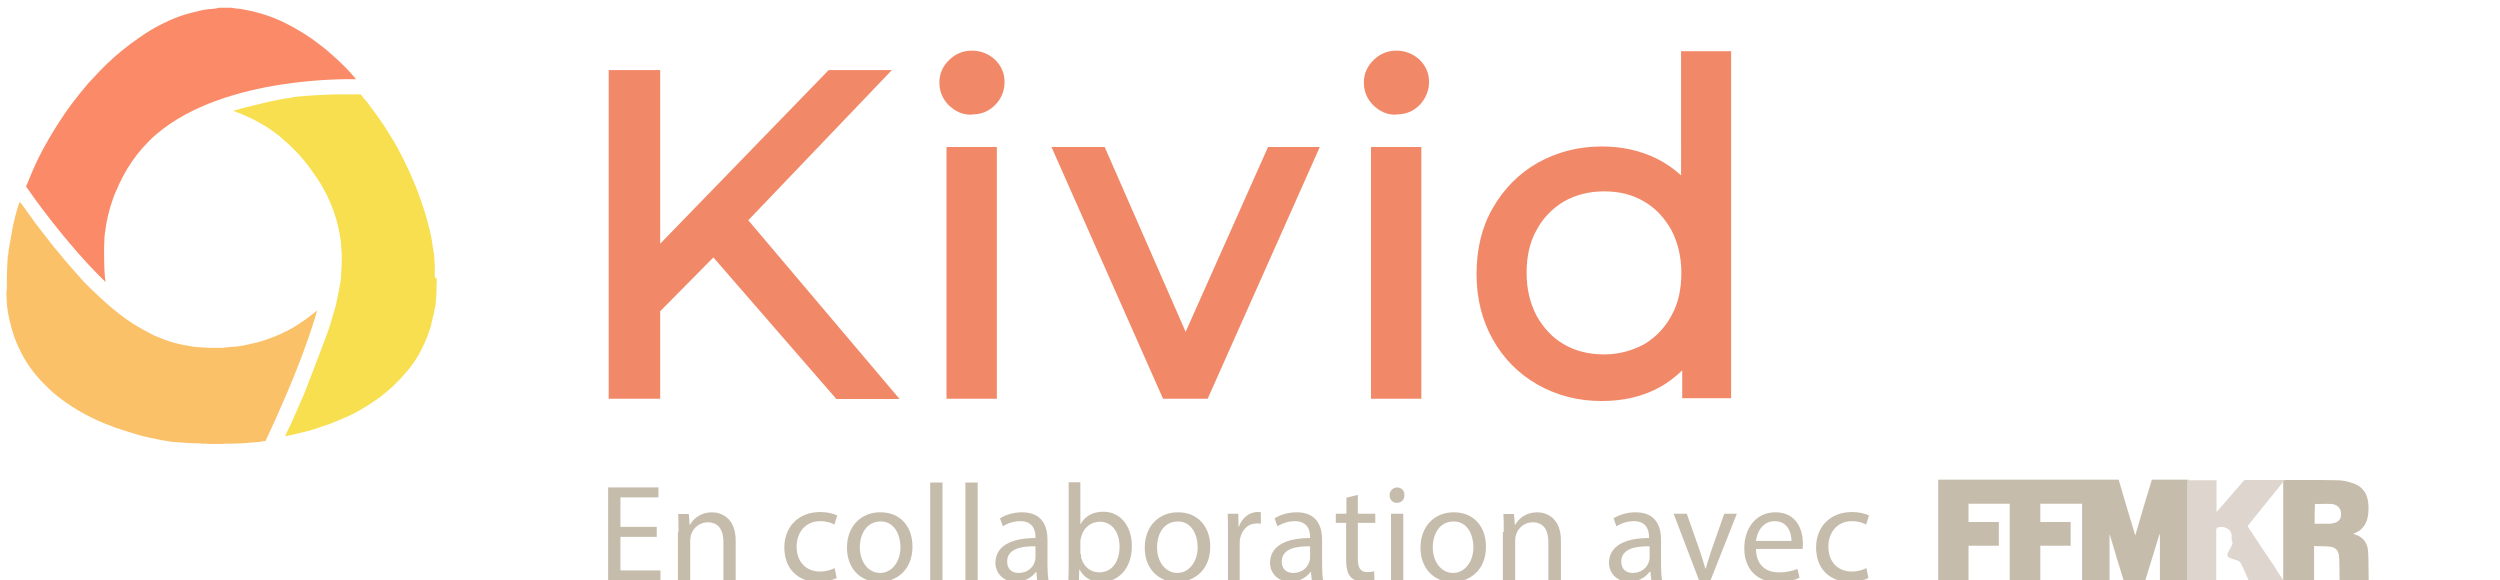 <?xml version="1.0" encoding="utf-8"?>
<!-- Generator: Adobe Illustrator 24.0.0, SVG Export Plug-In . SVG Version: 6.00 Build 0)  -->
<svg version="1.1" id="Calque_1" xmlns="http://www.w3.org/2000/svg" xmlns:xlink="http://www.w3.org/1999/xlink" x="0px" y="0px"
	 viewBox="0 0 874 202.8" style="enable-background:new 0 0 874 202.8;" xml:space="preserve">
<style type="text/css">
	.st0{fill:#F7DF4F;}
	.st1{fill:#FB8B68;}
	.st2{fill:#FBC168;}
	.st3{fill:#F18969;}
	.st4{fill:#C6BCAC;}
	.st5{fill:#DDD5CE;}
</style>
<g>
	<path class="st0" d="M152.7,98.8c-0.1,0.1-0.1,0.4-0.1,0.5c0,0.8,0,1.4,0,2.2c0,0.5,0,1.2-0.1,1.7c0,0.5-0.1,1.1-0.1,1.6
		s-0.1,0.9-0.1,1.3c-0.1,0.5-0.1,1.1-0.3,1.7c-0.1,0.7-0.3,1.4-0.4,2.1c-0.3,1.3-0.7,2.6-0.9,3.9c-0.5,1.6-1.1,3.2-1.6,4.6
		c-0.5,1.2-1.1,2.4-1.6,3.5c-1.2,2.4-2.6,4.7-4.3,6.8c-1.1,1.3-2.1,2.5-3.2,3.7c-0.9,0.9-1.8,1.8-2.8,2.8c-1.3,1.2-2.6,2.2-3.9,3.3
		c-2.4,1.8-4.9,3.4-7.5,4.9c-1.4,0.8-2.9,1.6-4.3,2.2c-2.1,0.9-4.1,1.8-6.2,2.6c-1.6,0.5-3.2,1.1-4.7,1.6c-2.1,0.7-4.2,1.2-6.3,1.7
		c-1.3,0.3-2.8,0.7-4.1,0.9c-0.1,0-0.3,0-0.4,0.1c0,0-0.1,0-0.1-0.1s0-0.1,0.1-0.3c0.4-0.8,0.8-1.6,1.1-2.2c0.9-1.8,1.7-3.7,2.5-5.5
		c0.9-2.1,1.8-4.2,2.8-6.4c0.9-2.2,1.7-4.5,2.6-6.7c0.5-1.4,1.1-2.8,1.6-4.2c0.7-1.6,1.2-3.2,1.8-4.7c0.8-2.1,1.6-4.3,2.4-6.4
		c0.7-2,1.3-3.8,1.8-5.8c0.5-1.7,1.1-3.5,1.4-5.3c0.3-1.3,0.5-2.6,0.8-3.9c0.1-0.9,0.3-1.8,0.5-2.8c0.1-0.4,0.1-0.9,0.1-1.3
		c0-0.5,0.1-1.1,0.1-1.6c0-0.1,0-0.3,0-0.4c0-0.3,0-0.7,0.1-0.9v-0.1c0-1.4,0.1-2.8,0.1-4.2c0-0.5,0-1.1-0.1-1.4
		c0-0.8-0.1-1.6-0.1-2.4c-0.1-1.3-0.3-2.5-0.5-3.8c-0.3-1.7-0.7-3.5-1.2-5.3c-1.1-3.8-2.6-7.4-4.5-10.8c-1.4-2.6-3.2-5.1-5-7.6
		c-1.4-1.8-2.5-3.2-3.7-4.5c-1.2-1.2-2.4-2.5-3.5-3.5c-1.1-0.9-2.1-1.8-3.2-2.8c-2.2-1.8-4.6-3.4-7-4.7c-2-1.2-4.1-2.1-6.2-3
		c-0.9-0.4-2-0.8-2.9-1.1c0,0,0,0,0-0.1l0,0h0.1c2.2-0.7,4.6-1.3,6.8-1.8c1.6-0.4,3.3-0.8,4.9-1.2c1.3-0.3,2.5-0.5,3.8-0.8
		c0.9-0.1,1.8-0.4,2.9-0.5c0.7-0.1,1.2-0.1,1.8-0.3c0.7-0.1,1.3-0.3,1.8-0.3c0.4,0,0.8-0.1,1.3-0.1c0.4,0,0.9-0.1,1.3-0.1
		c0.3,0,0.7-0.1,0.9-0.1c0.5,0,0.9-0.1,1.4-0.1s1.1-0.1,1.7-0.1h0.1c0.7,0,1.2-0.1,1.8-0.1c0.7,0,1.3-0.1,2-0.1h0.1
		c0.9,0,2-0.1,2.9-0.1c0.1,0,0.3,0,0.5,0c0.3,0,0.5,0,0.8,0s0.7,0,0.9,0c0.4,0,0.9,0,1.3,0c0.1,0,0.4,0,0.5,0c1.4,0,3,0,4.5,0
		c0.1,0,0.3,0,0.4,0c0,0,0.1,0,0.1,0.1c0.1,0.1,0.3,0.3,0.3,0.4c0.7,0.8,1.3,1.6,2,2.4c1.4,2,2.9,3.8,4.3,5.9c1.6,2.2,3,4.6,4.5,7
		c1.1,1.8,2.2,3.8,3.2,5.8c0.5,0.9,0.9,1.8,1.4,2.9c1.1,2.1,2,4.2,2.9,6.4c1.3,3,2.4,6.2,3.4,9.3c0.8,2.4,1.4,4.7,2,7.2
		c0.4,1.4,0.7,3,0.9,4.6c0.1,0.8,0.3,1.7,0.4,2.5c0.1,0.7,0.3,1.4,0.3,2.1c0,0.5,0.1,1.1,0.1,1.4c0,0.7,0.1,1.3,0.1,2
		c0,0.3,0,0.5,0,0.7c0,0.9,0,2,0,2.9c0,0.1,0,0.4,0.1,0.5C152.7,97,152.7,97.9,152.7,98.8z"/>
	<path class="st1" d="M124.5,27.7l-0.1-0.1c-0.5-0.7-1.2-1.3-1.7-2c-2.2-2.4-4.5-4.6-6.8-6.6c-2.2-2-4.5-3.7-6.8-5.4
		c-3.2-2.2-6.6-4.2-10.1-5.9c-2.5-1.2-5.1-2.2-7.9-3C88.7,4,86.4,3.5,84,3.1C83.2,3,82.3,3,81.5,2.8c-0.1,0-0.1,0-0.3,0
		c0,0,0,0,0-0.1c-1.6,0-3.3,0-4.9,0c0,0.1-0.1,0.1-0.1,0.1C75.1,3.1,74,3.1,73,3.2c-1.1,0.1-2.1,0.3-3,0.5c-1.8,0.4-3.5,0.9-5.4,1.4
		c-2.5,0.8-5,1.8-7.4,3c-2.9,1.4-5.6,3-8.3,4.9c-4.2,2.9-8.1,6-11.8,9.6c-2.2,2.1-4.3,4.5-6.4,6.7c-1.7,2-3.4,4.1-5,6.2
		c-4.1,5.4-7.6,11-10.8,16.9c-2.1,3.9-3.8,7.9-5.4,11.9c-0.1,0.3-0.3,0.7-0.4,0.9c2.1,3,13.7,19.7,27.8,33.4l0,0
		c-0.3-1.7-0.5-5-0.5-9.2c0-0.7,0-1.2,0-1.8c0-0.5,0-1.2,0-1.7c0.1-0.8,0.1-1.7,0.1-2.5c0.1-0.9,0.1-1.7,0.3-2.6
		c0.1-0.9,0.3-1.8,0.4-2.8c0.4-2,0.8-3.8,1.4-5.8c0.7-2.1,1.3-4.1,2.2-5.9c2.8-6.7,7.1-13.5,13.9-19.4
		C78.9,26.3,123.3,27.7,124.5,27.7L124.5,27.7z"/>
	<path class="st2" d="M110.9,108.5c-0.5,0.4-1.1,0.9-1.6,1.3c-2.2,1.7-4.5,3.3-6.8,4.7c-2.8,1.6-5.6,2.9-8.5,3.9
		c-2.1,0.8-4.2,1.4-6.3,1.8c-1.6,0.4-3,0.7-4.6,0.9c-0.4,0-0.7,0.1-1.1,0.1c-0.5,0-1.1,0.1-1.4,0.1c-0.9,0.1-1.8,0.1-2.8,0.3
		c-0.5,0-1.2,0-1.7,0c-1.6,0-3.3,0-4.9-0.1c-0.4,0-0.9-0.1-1.3-0.1c-0.5,0-1.1-0.1-1.4-0.1c-0.7-0.1-1.3-0.1-2.1-0.3
		s-1.6-0.3-2.4-0.4c-1.1-0.3-2.2-0.5-3.3-0.8c-2.4-0.7-4.7-1.6-7-2.6c-2.4-1.2-4.7-2.5-7-3.9c-3.3-2.1-6.3-4.5-9.3-7.1
		c-1.8-1.6-3.7-3.4-5.5-5.1s-3.5-3.5-5.1-5.4c-1.4-1.6-2.8-3.2-4.1-4.7c-1.3-1.6-2.6-3.2-3.9-4.7c-1.3-1.7-2.6-3.3-3.9-5
		c-1.7-2.1-3.3-4.3-4.9-6.6c-0.9-1.3-1.8-2.5-2.8-3.8c-0.1-0.1-0.1-0.1-0.3-0.3l0,0c0,0,0,0-0.1,0.1c-0.1,0.4-0.3,0.8-0.4,1.2
		c-0.7,2.1-1.2,4.2-1.7,6.3C4.4,79.9,4,81.5,3.8,83c-0.1,0.9-0.4,2-0.5,2.9c-0.1,0.7-0.3,1.3-0.3,2c-0.1,0.7-0.1,1.3-0.3,2
		c0,0.5-0.1,1.1-0.1,1.6c0,0.7-0.1,1.3-0.1,2c0,1.2-0.1,2.2-0.1,3.4c0,0.7,0,1.3,0,2V99c0,0.1,0,0.4,0,0.5c0,0.5,0,1.2,0,1.7
		c-0.3,0.9-0.1,1.8-0.1,2.8v0.1c0,0.7,0.1,1.2,0.1,1.8c0,0.5,0.1,0.9,0.1,1.4c0.1,0.9,0.3,1.7,0.4,2.6c0.3,1.6,0.7,3.2,1.1,4.7
		c0.7,2.4,1.4,4.6,2.5,6.8c2,4.5,4.7,8.4,8,11.9c0.9,0.9,1.8,1.8,2.8,2.8c1.7,1.6,3.7,3.2,5.6,4.5c3,2.1,6,3.9,9.3,5.5
		c2.6,1.3,5.4,2.4,8.1,3.4c2.6,0.9,5.3,1.7,7.9,2.5c1.4,0.4,3,0.8,4.5,1.1c1.3,0.3,2.6,0.5,3.9,0.8c1.1,0.1,2,0.4,3,0.5
		c0.3,0,0.7,0.1,0.9,0.1c0.4,0,0.9,0.1,1.3,0.1c0.5,0,1.1,0.1,1.4,0.1s0.8,0.1,1.3,0.1c0.7,0,1.2,0.1,1.8,0.1c0.9,0,1.7,0.1,2.6,0.1
		c0.1,0,0.1,0,0.3,0c0.4,0,0.8,0,1.1,0.1c0.5,0,1.2,0,1.7,0c0.1,0,0.3,0,0.4,0.1c1.8,0,3.8,0,5.6,0c0.1-0.1,0.3-0.1,0.4-0.1
		c0.7,0,1.2,0,1.8,0c0.3,0,0.5,0,0.9,0c0.9,0,1.8-0.1,2.8-0.1c0.7,0,1.3-0.1,2-0.1c0.3,0,0.7,0,0.9-0.1c0.4,0,0.9-0.1,1.3-0.1
		s0.9-0.1,1.3-0.1s0.8-0.1,1.3-0.1c0.7-0.1,1.3-0.3,2.1-0.3C104.9,128.6,109.5,113.4,110.9,108.5z"/>
</g>
<g>
	<path class="st3" d="M249.6,85.1l-22.1,22.3V136h-11.4V27.7h11.4v65.5l63.6-65.5h13l-46.9,49.1l50.2,59.4h-13.5L249.6,85.1z"/>
	<path class="st3" d="M314.5,139.5h-22.1l-43-49.5l-18.6,18.8v30.6h-18V24.5h18v60.7l58.9-60.7h22.1L261.6,77L314.5,139.5z
		 M295.4,132.9h5l-47.5-56.2L296.4,31h-3.9l-68.2,70.3V31h-4.9v101.8h4.9v-26.7l25.5-25.8L295.4,132.9z"/>
</g>
<g>
	<path class="st3" d="M334,34.4c-1.6-1.6-2.4-3.4-2.4-5.6c0-2.1,0.8-3.9,2.4-5.4c1.6-1.6,3.4-2.4,5.8-2.4c2.2,0,4.2,0.8,5.8,2.2
		c1.6,1.4,2.4,3.3,2.4,5.4c0,2.2-0.8,4.2-2.4,5.8s-3.4,2.4-5.8,2.4C337.5,36.9,335.6,36,334,34.4z M334.2,54.7h11v81.4h-11V54.7
		L334.2,54.7z"/>
	<path class="st3" d="M348.5,139.4h-17.6v-88h17.6V139.4z M337.5,132.8h4.5V58h-4.5V132.8z M339.4,40.1c-2.9,0-5.4-1.1-7.7-3.3l0,0
		c-2.2-2.2-3.3-4.9-3.3-8c0-3,1.2-5.7,3.4-7.8c2.2-2.2,4.9-3.3,8-3.3c3,0,5.8,1.1,8,3.1c2.2,2.1,3.4,4.8,3.4,7.8
		c0,3.1-1.1,5.9-3.3,8.1c-2.2,2.2-4.8,3.3-8,3.3C339.7,40.1,339.5,40.1,339.4,40.1z M336.4,32.1c1.1,1.1,2,1.5,3.3,1.4h0.2
		c1.5,0,2.5-0.4,3.5-1.4c0.9-0.9,1.4-2.1,1.4-3.5c0-1.2-0.4-2.2-1.3-3c-1-0.9-2.2-1.4-3.6-1.4c-1.5,0-2.5,0.4-3.5,1.4l-0.1,0.1
		c-0.9,0.8-1.3,1.8-1.3,3C335,30.1,335.4,31.1,336.4,32.1z"/>
</g>
<g>
	<path class="st3" d="M456.4,54.7L420,136.1h-11.3l-36.1-81.4H384l30.5,69.5l31-69.5C445.5,54.7,456.4,54.7,456.4,54.7z"/>
	<path class="st3" d="M422.2,139.4h-15.6l-39-88h18.6l28.3,64.6l28.8-64.6h18.1L422.2,139.4z M410.9,132.8h7L451.4,58h-3.7
		l-33.1,74.3L381.9,58h-4.2L410.9,132.8z"/>
</g>
<g>
	<path class="st3" d="M482.4,34.4c-1.6-1.6-2.4-3.4-2.4-5.6c0-2.1,0.8-3.9,2.4-5.4c1.6-1.6,3.4-2.4,5.8-2.4c2.2,0,4.2,0.8,5.8,2.2
		c1.6,1.4,2.4,3.3,2.4,5.4c0,2.2-0.8,4.2-2.4,5.8s-3.4,2.4-5.8,2.4C485.8,36.9,484,36,482.4,34.4z M482.6,54.7h11v81.4h-11V54.7z"/>
	<path class="st3" d="M496.9,139.4h-17.6v-88h17.6V139.4z M485.8,132.8h4.5V58h-4.5V132.8z M487.8,40.1c-2.9,0-5.4-1.1-7.7-3.3l0,0
		l0,0c-2.2-2.2-3.3-4.9-3.3-8c0-3,1.2-5.7,3.4-7.8c2.2-2.2,4.9-3.3,8-3.3c3,0,5.8,1.1,8,3.1c2.2,2.1,3.4,4.8,3.4,7.8
		c0,3.1-1.2,5.9-3.3,8.1c-2.2,2.2-4.8,3.3-8,3.3C488.1,40.1,487.9,40.1,487.8,40.1z M488.2,24.3c-1.5,0-2.5,0.4-3.5,1.4l-0.1,0.1
		c-0.9,0.8-1.3,1.8-1.3,3c0,1.3,0.4,2.3,1.4,3.3l0,0c1.1,1.1,2,1.5,3.3,1.4h0.2c1.5,0,2.5-0.4,3.5-1.4c0.9-0.9,1.4-2.1,1.4-3.5
		c0-1.2-0.4-2.2-1.3-3C490.8,24.8,489.6,24.3,488.2,24.3z"/>
</g>
<g>
	<path class="st3" d="M601.9,21.2V136h-10.5v-15.9c-3.3,5.5-7.7,9.7-13,12.6c-5.4,2.9-11.6,4.2-18.4,4.2c-7.6,0-14.4-1.7-20.7-5.3
		c-6.2-3.5-11-8.4-14.4-14.6c-3.5-6.3-5.3-13.4-5.3-21.4s1.7-15.2,5.3-21.4s8.4-11.2,14.4-14.6c6.2-3.4,13-5.3,20.7-5.3
		c6.6,0,12.6,1.3,18,4.1s9.7,6.7,13,12.1V21.2H601.9z M576.3,123.2c4.5-2.6,8.3-6.4,10.9-11.3c2.6-4.7,3.9-10.4,3.9-16.5
		c0-6.2-1.3-11.7-3.9-16.5c-2.6-4.7-6.3-8.7-10.9-11.3c-4.6-2.6-9.7-3.9-15.5-3.9s-11,1.3-15.6,3.9c-4.5,2.6-8.3,6.4-10.9,11.3
		c-2.6,4.7-3.9,10.4-3.9,16.5c0,6.2,1.3,11.7,3.9,16.5c2.6,4.7,6.3,8.7,10.9,11.3c4.5,2.6,9.8,3.9,15.6,3.9S571.7,125.7,576.3,123.2
		z"/>
	<path class="st3" d="M560,140.2c-8.3,0-15.6-1.9-22.4-5.7c-6.8-3.9-12-9.2-15.7-15.8c-3.8-6.8-5.7-14.3-5.7-23s1.9-16.5,5.7-23
		c3.9-6.8,9.2-12.1,15.7-15.8c6.9-3.8,14.2-5.7,22.4-5.7c7.2,0,13.7,1.5,19.5,4.4c3.1,1.6,5.8,3.5,8.2,5.7V17.9h17.5v121.3h-17.1
		v-9.7c-2.4,2.3-5.1,4.4-8.1,6C574.3,138.6,567.6,140.2,560,140.2z M560,57.7c-7,0-13.3,1.6-19.2,4.8c-5.4,3.1-9.9,7.6-13.2,13.3
		c-3.2,5.6-4.8,12.2-4.8,19.8c0,7.5,1.6,14,4.8,19.8c3.1,5.6,7.5,10.1,13.2,13.3c5.8,3.2,12,4.8,19.1,4.8c6.5,0,12.1-1.3,16.8-3.8
		c4.9-2.7,8.8-6.5,11.7-11.4l6.1-10.3v24.5h3.9v-108h-4.3v57.8l-6.1-10c-2.9-4.8-6.7-8.3-11.7-10.9C571.7,58.9,566.2,57.7,560,57.7z
		 M560.8,130.4c-6.4,0-12.4-1.5-17.3-4.4c-4.9-2.8-9.1-7.1-12.1-12.5c-2.9-5.4-4.4-11.4-4.4-18.1c0-6.8,1.5-12.9,4.4-18.1
		c2.8-5.2,7-9.5,12.1-12.5c5.1-2.9,10.9-4.4,17.3-4.4c6.3,0,12,1.5,17.1,4.4c5,2.8,9.2,7.2,12.1,12.5c2.9,5.4,4.4,11.4,4.4,18.1
		c0,6.8-1.5,12.9-4.4,18.1c-2.8,5.2-7,9.5-12.1,12.5l-0.1,0.1C572.6,129,566.8,130.4,560.8,130.4z M560.8,66.9
		c-5.2,0-9.9,1.2-14,3.5c-4,2.4-7.4,5.8-9.6,10c-2.4,4.2-3.5,9.3-3.5,15c0,5.6,1.2,10.6,3.5,15c2.4,4.3,5.7,7.8,9.6,10
		c3.9,2.3,8.7,3.5,14,3.5c5,0,9.5-1.2,13.9-3.5c4.1-2.4,7.4-5.9,9.6-10c2.4-4.2,3.5-9.3,3.5-15c0-5.6-1.2-10.6-3.5-15
		c-2.4-4.3-5.7-7.8-9.6-10C570.6,68,566,66.9,560.8,66.9z"/>
</g>
<g>
	<path class="st4" d="M229.6,187.7h-12.7v11.7h14v3.5h-18.3v-32.5h17.6v3.5h-13.3v10.3h12.7V187.7z"/>
	<path class="st4" d="M237.2,186c0-2.4,0-4.4-0.1-6.3h3.7l0.3,3.8h0.1c1.2-2.2,3.8-4.4,7.7-4.4c3.2,0,8.3,1.9,8.3,9.9v13.9h-4.3
		v-13.4c0-3.7-1.3-6.9-5.5-6.9c-2.8,0-5,1.9-5.8,4.3c-0.1,0.6-0.3,1.2-0.3,1.9v14H237V186H237.2z"/>
	<path class="st4" d="M292.5,202.1c-1.2,0.6-3.5,1.3-6.6,1.3c-7.1,0-11.7-4.7-11.7-12c0-7.2,4.9-12.4,12.6-12.4
		c2.5,0,4.7,0.6,5.9,1.2l-1,3.2c-1-0.6-2.7-1.2-4.9-1.2c-5.3,0-8.3,4-8.3,8.9c0,5.5,3.5,8.7,8.1,8.7c2.4,0,4-0.6,5.2-1.2
		L292.5,202.1z"/>
	<path class="st4" d="M319,191.1c0,8.6-6.1,12.4-11.7,12.4c-6.3,0-11.2-4.6-11.2-12c0-7.8,5.2-12.4,11.5-12.4
		C314.6,179,319,183.9,319,191.1z M300.6,191.3c0,5.2,3,9,7.1,9c4,0,7.1-3.8,7.1-9c0-4-1.9-9-6.9-9S300.6,186.8,300.6,191.3z"/>
	<path class="st4" d="M325.2,168.7h4.3V203h-4.3V168.7z"/>
	<path class="st4" d="M337.5,168.7h4.3V203h-4.3V168.7z"/>
	<path class="st4" d="M362.6,202.9l-0.3-3h-0.1c-1.3,1.8-3.8,3.5-7.1,3.5c-4.7,0-7.1-3.4-7.1-6.6c0-5.6,5-8.7,14-8.7v-0.4
		c0-1.9-0.6-5.5-5.3-5.5c-2.2,0-4.4,0.7-6.1,1.8l-1-2.8c1.9-1.2,4.7-2.1,7.7-2.1c7.1,0,8.9,4.9,8.9,9.6v8.7c0,2.1,0.1,4,0.4,5.6h-4
		V202.9z M362,191c-4.6-0.1-9.9,0.7-9.9,5.3c0,2.8,1.8,4,4,4c3.1,0,5-1.9,5.6-3.8c0.1-0.4,0.3-0.9,0.3-1.3V191z"/>
	<path class="st4" d="M373.5,202.9c0.1-1.6,0.1-4,0.1-6.1v-28.2h4.1v14.6h0.1c1.5-2.7,4.1-4.3,8-4.3c5.8,0,9.9,4.9,9.9,12
		c0,8.4-5.3,12.6-10.5,12.6c-3.4,0-6.1-1.3-7.8-4.4h-0.1l-0.1,3.8L373.5,202.9L373.5,202.9z M377.9,193.6c0,0.6,0.1,1,0.1,1.5
		c0.9,3,3.2,5,6.3,5c4.4,0,7.1-3.7,7.1-9c0-4.7-2.4-8.7-6.9-8.7c-3,0-5.6,1.9-6.5,5.2c-0.1,0.4-0.3,1-0.3,1.8v4.3h0.2L377.9,193.6
		L377.9,193.6z"/>
	<path class="st4" d="M423.1,191.1c0,8.6-6.1,12.4-11.7,12.4c-6.3,0-11.2-4.6-11.2-12c0-7.8,5.2-12.4,11.5-12.4
		C418.5,179,423.1,183.9,423.1,191.1z M404.5,191.3c0,5.2,3,9,7.1,9c4,0,7.1-3.8,7.1-9c0-4-1.9-9-6.9-9S404.5,186.8,404.5,191.3z"/>
	<path class="st4" d="M429.3,186.8c0-2.8,0-5.2-0.1-7.2h3.7l0.1,4.6h0.1c1-3.1,3.7-5.2,6.5-5.2c0.4,0,0.9,0,1.2,0.1v4
		c-0.4-0.1-0.9-0.1-1.5-0.1c-3,0-5.2,2.2-5.8,5.5c-0.1,0.6-0.1,1.2-0.1,1.9v12.4h-4.1L429.3,186.8L429.3,186.8z"/>
	<path class="st4" d="M458.6,202.9l-0.3-3h-0.1c-1.3,1.8-3.8,3.5-7.1,3.5c-4.7,0-7.1-3.4-7.1-6.6c0-5.6,5-8.7,14-8.7v-0.4
		c0-1.9-0.6-5.5-5.3-5.5c-2.2,0-4.4,0.7-6.1,1.8l-1-2.8c1.9-1.2,4.7-2.1,7.7-2.1c7.1,0,8.9,4.9,8.9,9.6v8.7c0,2.1,0.1,4,0.4,5.6h-4
		V202.9z M458,191c-4.6-0.1-9.9,0.7-9.9,5.3c0,2.8,1.8,4,4,4c3.1,0,5-1.9,5.6-3.8c0.1-0.4,0.3-0.9,0.3-1.3V191z"/>
	<path class="st4" d="M474.7,173v6.6h6.1v3.2h-6.1v12.6c0,3,0.9,4.6,3.2,4.6c1.2,0,1.9-0.1,2.5-0.3l0.1,3.2
		c-0.9,0.3-2.1,0.6-3.7,0.6c-1.9,0-3.5-0.6-4.6-1.8c-1.2-1.2-1.6-3.4-1.6-6.1v-12.8H467v-3.2h3.7V174L474.7,173z"/>
	<path class="st4" d="M491,173.1c0,1.5-1,2.7-2.7,2.7c-1.5,0-2.5-1.2-2.5-2.7s1.2-2.7,2.7-2.7C490,170.5,491,171.5,491,173.1z
		 M486.3,202.9v-23.3h4.3v23.3H486.3z"/>
	<path class="st4" d="M519.5,191.1c0,8.6-6.1,12.4-11.7,12.4c-6.3,0-11.2-4.6-11.2-12c0-7.8,5.2-12.4,11.5-12.4
		C515,179,519.5,183.9,519.5,191.1z M500.9,191.3c0,5.2,3,9,7.1,9c4,0,7.1-3.8,7.1-9c0-4-1.9-9-6.9-9S500.9,186.8,500.9,191.3z"/>
	<path class="st4" d="M525.7,186c0-2.4,0-4.4-0.1-6.3h3.7l0.3,3.8h0.1c1.2-2.2,3.8-4.4,7.7-4.4c3.2,0,8.3,1.9,8.3,9.9v13.9h-4.4
		v-13.4c0-3.7-1.3-6.9-5.5-6.9c-2.8,0-5,1.9-5.8,4.3c-0.1,0.6-0.3,1.2-0.3,1.9v14h-4.3V186H525.7z"/>
	<path class="st4" d="M577.3,202.9l-0.3-3h-0.3c-1.3,1.8-3.8,3.5-7.1,3.5c-4.7,0-7.1-3.4-7.1-6.6c0-5.6,5-8.7,14-8.7v-0.4
		c0-1.9-0.6-5.5-5.3-5.5c-2.2,0-4.4,0.7-6.1,1.8l-1-2.8c1.9-1.2,4.7-2.1,7.7-2.1c7.1,0,8.9,4.9,8.9,9.6v8.7c0,2.1,0.1,4,0.4,5.6
		h-3.8L577.3,202.9L577.3,202.9z M576.7,191c-4.6-0.1-9.9,0.7-9.9,5.3c0,2.8,1.8,4,4,4c3.1,0,5-1.9,5.6-3.8c0.1-0.4,0.3-0.9,0.3-1.3
		L576.7,191L576.7,191z"/>
	<path class="st4" d="M589.7,179.6l4.6,13.1c0.7,2.1,1.3,4,1.9,6.1h0.1c0.6-1.9,1.2-3.8,1.9-6.1l4.6-13.1h4.4l-9.2,23.3h-4
		l-8.9-23.3H589.7z"/>
	<path class="st4" d="M613.9,192c0.1,5.8,3.7,8.1,8,8.1c3.1,0,4.9-0.6,6.5-1.2l0.7,3.1c-1.5,0.7-4,1.5-7.8,1.5
		c-7.2,0-11.5-4.7-11.5-11.8s4.1-12.6,10.9-12.6c7.7,0,9.6,6.6,9.6,10.9c0,0.9-0.1,1.5-0.1,1.9h-16.3L613.9,192L613.9,192z
		 M626.3,189.1c0-2.7-1.2-6.9-5.9-6.9c-4.3,0-6.2,4-6.5,6.9H626.3z"/>
	<path class="st4" d="M653.2,202.1c-1.2,0.6-3.5,1.3-6.6,1.3c-7.1,0-11.7-4.7-11.7-12c0-7.2,4.9-12.4,12.6-12.4
		c2.5,0,4.7,0.6,5.9,1.2l-1,3.2c-1-0.6-2.7-1.2-4.9-1.2c-5.3,0-8.3,4-8.3,8.9c0,5.5,3.5,8.7,8.1,8.7c2.4,0,4-0.6,5.2-1.2
		L653.2,202.1z"/>
</g>
<g>
	<path class="st4" d="M764.6,203.4c-3.2,0-6.3,0-9.5,0c0-5.6,0-11.1,0-16.7h-0.1c-0.1,0.3-0.2,0.6-0.3,0.9
		c-1.6,5.1-3.2,10.3-4.7,15.3c-0.1,0.5-0.3,0.5-0.6,0.5c-2.1,0-4.2,0-6.1,0c-0.5,0-0.8-0.2-0.9-0.6c-1.6-5.1-3.2-10.4-4.7-15.5
		c0-0.1-0.1-0.3-0.2-0.5c0,5.5,0,11,0,16.5c-3.2,0-6.4,0-9.6,0c0-9,0-18.1,0-27.2c-4.8,0-9.7,0-14.6,0c0,2.1,0,4.2,0,6.4
		c3.5,0,7.1,0,10.6,0c0,2.7,0,5.5,0,8.3c-3.5,0-7.1,0-10.6,0c0,4.2,0,8.3,0,12.5c-3.5,0-7.1,0-10.7,0c0-9.1,0-18.1,0-27.2
		c-4.8,0-9.6,0-14.4,0c0,2.1,0,4.2,0,6.4c3.5,0,7.1,0,10.6,0c0,2.7,0,5.5,0,8.3c-3.5,0-7.1,0-10.6,0c0,4.2,0,8.3,0,12.5
		c-3.5,0-7.1,0-10.6,0c0-11.9,0-23.7,0-35.6c21,0,42,0,63.1,0c1.9,6.5,3.7,12.8,5.8,19.5c1.9-6.6,3.8-13.1,5.8-19.5
		c4.3,0,8.6,0,12.8,0c0,0.1,0,0.2,0,0.3c0,11.5,0,23.2,0,34.8C764.6,203.1,764.6,203.3,764.6,203.4z"/>
	<path class="st4" d="M798.7,167.8c2.3,0,4.6,0,6.9,0c3.8,0,7.8,0,11.7,0.1c1.9,0,3.7,0.5,5.5,1.1c3,1.1,4.7,3.3,5.1,6.5
		c0.2,1.6,0.2,3.3-0.1,5c-0.5,2.9-2.1,5.1-5.1,6.1c0.3,0.1,0.5,0.3,0.8,0.3c2.9,1,4.3,3.2,4.4,6.1c0.2,3.4,0.1,6.9,0.2,10.4
		c-3.4,0-6.7,0-10.1,0c0-0.3-0.1-0.7-0.1-1c0-2.2,0-4.5-0.1-6.8c0-0.5-0.1-1-0.1-1.4c-0.3-1.9-1.3-2.9-3.3-3.1
		c-1.8-0.2-3.5-0.1-5.4-0.2c0,4.2,0,8.3,0,12.5c-0.2,0-0.3,0-0.5,0c-3.3,0-6.5,0-9.8,0c-0.1,0-0.3,0-0.5,0c0,0,0,0,0-0.1
		s0-0.3,0-0.5c0-11.5,0-23,0-34.5c0-0.2,0-0.3,0-0.5C798.7,167.8,798.7,167.8,798.7,167.8z M809.2,183.1c1.8,0,3.4,0,5.1,0
		c0.6,0,1.2-0.1,1.9-0.3c1-0.3,1.8-0.9,2.1-1.9c0.6-2.3-0.6-4.5-3.1-4.7c-1.9-0.1-3.8,0-5.9,0C809.2,178.4,809.2,180.8,809.2,183.1z
		"/>
	<path class="st5" d="M798.7,203.3C798.7,203.3,798.7,203.4,798.7,203.3c-0.2,0.1-8,0.1-11.8,0.1c-0.5,0-0.6-0.1-0.8-0.5
		c-0.8-1.9-1.6-3.8-2.6-5.8c-0.3-0.6-0.8-1-1.4-1.2c-0.8-0.2-1.6-0.5-2.4-0.8c-1-0.3-1.2-1.2-0.8-1.9c0.5-0.9,1.1-1.9,1.4-2.7
		c0.2-0.5,0.3-1.1-0.1-1.6c-0.1-0.1,0-0.2,0-0.3c0-0.3,0-0.6,0-1c0.1-2.9-3.2-4-5.1-3.1c-0.1,0.1-0.3,0.5-0.3,0.5
		c0,6.1,0,12.2,0,18.3c0,0,0,0.1-0.1,0.2c-3.4,0-6.7,0-10.1,0c0-0.1,0-0.3,0-0.5c0-11.5,0-23.2,0-34.8c0-0.1,0-0.2,0-0.3
		c3.4,0,6.7,0,10.3,0c0,3.7,0,7.2,0,10.9c0,0,0.1,0,0.1,0.1c0.3-0.3,0.5-0.6,0.9-1c2.7-3.2,5.6-6.4,8.3-9.6c0.3-0.3,0.5-0.5,1.1-0.5
		c4.3,0,8.5,0,12.8,0c0.2,0,0.5,0,0.6,0v0.1c-0.1,0.1-0.1,0.1-0.2,0.2c-4.2,5.1-8.3,10.4-12.5,15.5c-0.3,0.3-0.1,0.5,0.1,0.9
		c3,4.5,5.9,9,9,13.5C796.1,199.7,797.3,201.6,798.7,203.3z"/>
</g>
</svg>
